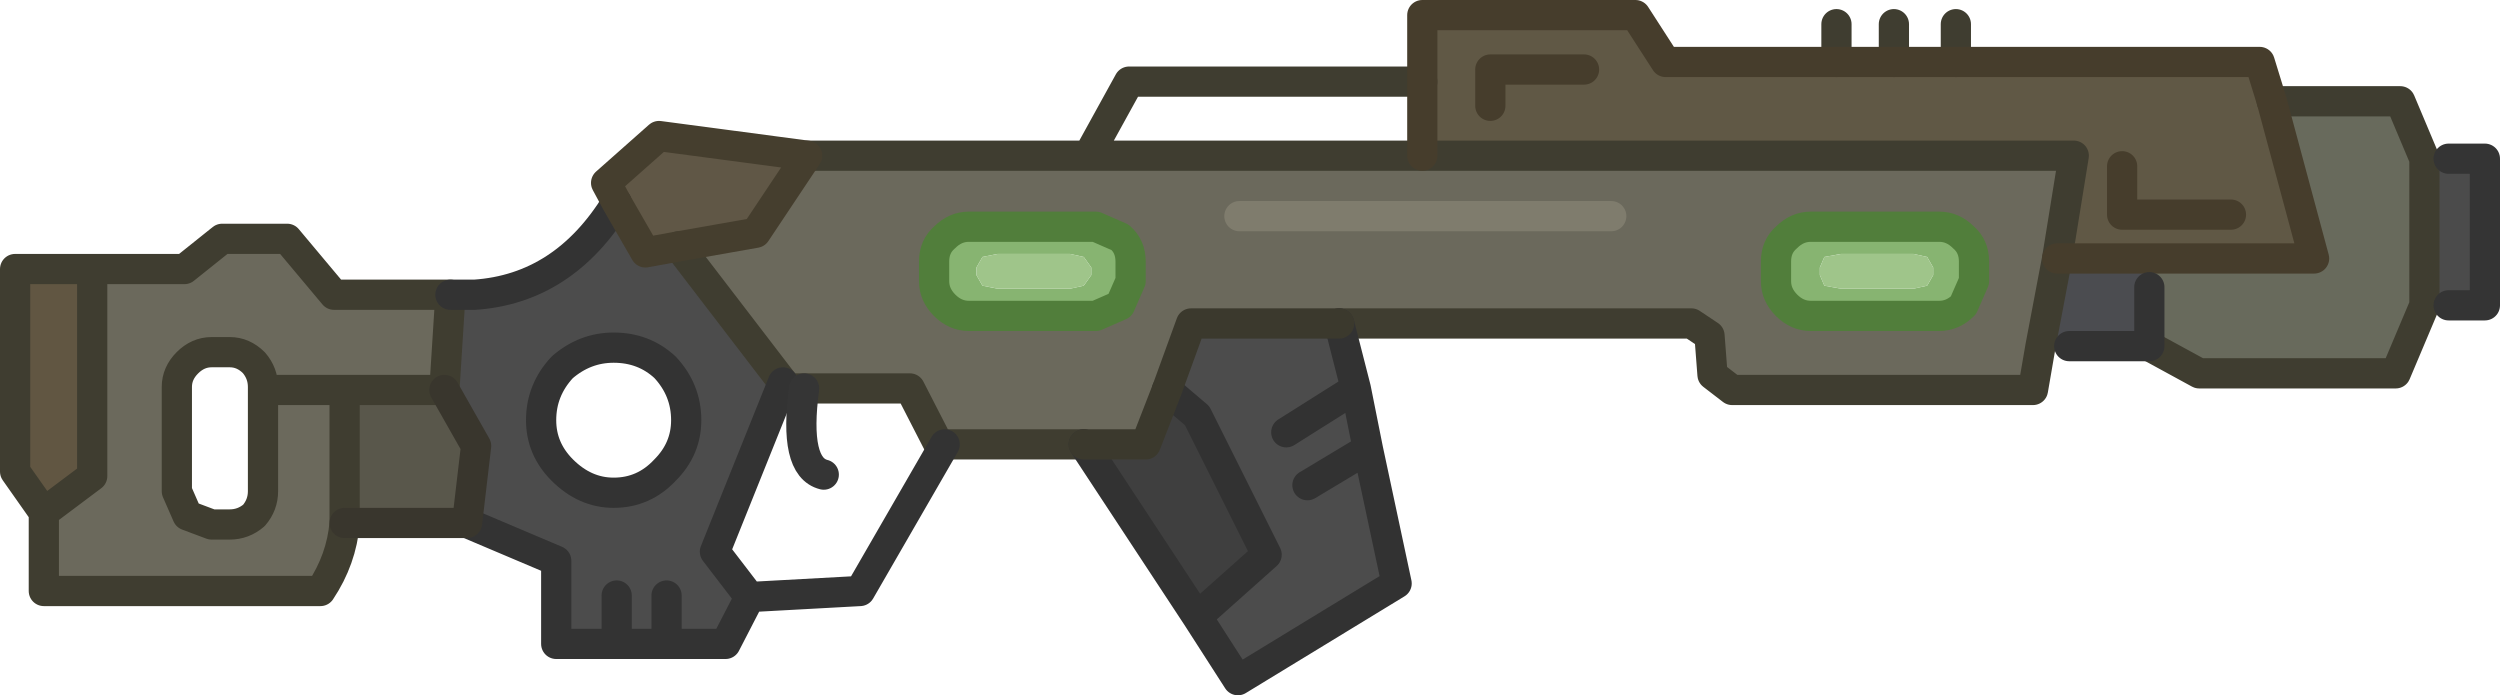 <?xml version="1.0" encoding="UTF-8" standalone="no"?>
<svg xmlns:xlink="http://www.w3.org/1999/xlink" height="23.0px" width="82.7px" xmlns="http://www.w3.org/2000/svg">
  <g transform="matrix(1.0, 0.0, 0.0, 1.0, 26.55, 8.0)">
    <path d="M17.75 2.7 L18.3 4.85 18.7 6.85 19.65 11.3 14.4 14.5 13.05 12.4 15.35 10.35 13.05 5.75 12.05 4.9 12.85 2.7 17.75 2.7 M-1.75 11.75 L-2.55 13.3 -4.5 13.3 -6.15 13.3 -8.15 13.3 -8.15 10.55 -11.1 9.3 -10.8 6.75 -11.85 4.9 -11.65 1.75 -10.85 1.75 Q-7.9 1.55 -6.15 -1.3 L-5.2 0.35 -4.1 0.15 -0.65 4.65 -2.9 10.25 -1.75 11.75 M16.0 6.3 L18.3 4.85 16.0 6.3 M18.7 6.85 L16.7 8.05 18.7 6.85 M-3.85 5.9 Q-3.85 4.9 -4.55 4.15 -5.25 3.5 -6.25 3.5 -7.2 3.5 -7.95 4.15 -8.65 4.9 -8.65 5.9 -8.65 6.85 -7.95 7.55 -7.2 8.3 -6.25 8.3 -5.25 8.3 -4.55 7.55 -3.85 6.85 -3.85 5.9 M-6.15 11.7 L-6.15 13.3 -6.15 11.7 M-4.5 11.7 L-4.5 13.3 -4.5 11.7" fill="#4c4c4c" fill-rule="evenodd" stroke="none"/>
    <path d="M-6.15 -1.3 L-6.5 -1.95 -4.75 -3.5 0.15 -2.85 -1.55 -0.3 -4.1 0.15 -5.2 0.35 -6.15 -1.3" fill="#605746" fill-rule="evenodd" stroke="none"/>
    <path d="M5.5 -0.5 Q5.05 -0.5 4.7 -0.15 4.35 0.15 4.35 0.65 L4.35 1.3 Q4.35 1.75 4.7 2.1 5.05 2.45 5.5 2.45 L9.7 2.45 10.5 2.1 10.85 1.3 10.85 0.65 Q10.85 0.15 10.5 -0.15 L9.7 -0.5 5.5 -0.5 M0.15 -2.85 L9.45 -2.85 20.5 -2.85 42.05 -2.85 41.5 0.55 40.95 3.45 40.7 4.9 30.75 4.9 30.1 4.4 30.0 3.1 29.4 2.7 17.75 2.7 12.85 2.7 12.05 4.9 11.35 6.7 9.3 6.7 4.7 6.7 4.5 6.7 3.55 4.85 0.05 4.85 -0.45 4.85 -0.65 4.65 -4.1 0.15 -1.55 -0.3 0.15 -2.85 M33.35 -0.5 Q32.9 -0.5 32.55 -0.15 32.2 0.15 32.2 0.65 L32.2 1.3 Q32.2 1.75 32.55 2.1 32.9 2.45 33.35 2.45 L37.6 2.45 Q38.05 2.45 38.4 2.1 L38.75 1.3 38.75 0.65 Q38.75 0.15 38.4 -0.15 38.05 -0.5 37.6 -0.5 L33.35 -0.5 M-15.15 9.3 Q-15.25 10.5 -15.95 11.55 L-25.1 11.55 -25.1 8.95 -23.5 7.75 -23.5 0.9 -20.45 0.9 -19.2 -0.1 -17.05 -0.1 -15.5 1.75 -11.65 1.75 -11.85 4.9 -15.15 4.9 -15.15 9.3 M26.75 -0.85 L14.45 -0.85 26.75 -0.85 M-17.85 4.9 L-17.85 4.8 Q-17.85 4.35 -18.15 4.0 -18.5 3.65 -18.95 3.65 L-19.55 3.65 Q-20.0 3.65 -20.35 4.0 -20.7 4.35 -20.7 4.8 L-20.7 8.25 -20.35 9.05 -19.55 9.35 -18.95 9.35 Q-18.5 9.35 -18.15 9.05 -17.85 8.7 -17.85 8.25 L-17.85 4.9 -15.15 4.9 -17.85 4.9" fill="#6b695c" fill-rule="evenodd" stroke="none"/>
    <path d="M-25.1 8.95 L-26.05 7.6 -26.05 0.9 -23.5 0.9 -23.5 7.75 -25.1 8.95" fill="#615642" fill-rule="evenodd" stroke="none"/>
    <path d="M-11.1 9.3 L-15.15 9.3 -15.15 4.9 -11.85 4.9 -10.8 6.75 -11.1 9.3" fill="#59574b" fill-rule="evenodd" stroke="none"/>
    <path d="M13.05 12.4 L9.3 6.7 11.35 6.7 12.05 4.9 13.05 5.75 15.35 10.35 13.05 12.4" fill="#3f3f3f" fill-rule="evenodd" stroke="none"/>
    <path d="M44.55 3.45 L41.9 3.45 40.95 3.45 41.5 0.55 44.55 0.55 44.55 1.5 44.55 3.45" fill="#4b4c50" fill-rule="evenodd" stroke="none"/>
    <path d="M48.6 -4.65 L52.85 -4.65 53.65 -2.75 53.65 2.1 52.7 4.35 46.2 4.35 44.55 3.45 44.55 1.5 44.55 0.55 50.0 0.55 48.6 -4.65" fill="#686a5c" fill-rule="evenodd" stroke="none"/>
    <path d="M53.65 -2.75 L54.45 -2.75 55.65 -2.75 55.65 2.1 54.45 2.1 53.65 2.1 53.65 -2.75" fill="#4b4b4b" fill-rule="evenodd" stroke="none"/>
    <path d="M20.5 -5.3 L20.5 -7.5 27.55 -7.5 28.55 -5.95 34.2 -5.95 36.1 -5.95 38.15 -5.95 48.2 -5.95 48.6 -4.65 50.0 0.55 44.55 0.55 41.5 0.55 42.05 -2.85 20.5 -2.85 20.5 -5.3 M25.85 -5.7 L22.75 -5.7 22.75 -4.5 22.75 -5.7 25.85 -5.7 M47.25 -0.9 L43.65 -0.9 43.65 -2.5 43.65 -0.9 47.25 -0.9" fill="#605845" fill-rule="evenodd" stroke="none"/>
    <path d="M5.5 -0.5 L9.7 -0.5 10.5 -0.15 Q10.85 0.15 10.85 0.65 L10.85 1.3 10.5 2.1 9.7 2.45 5.5 2.45 Q5.05 2.45 4.7 2.1 4.35 1.75 4.35 1.3 L4.35 0.65 Q4.35 0.15 4.7 -0.15 5.05 -0.5 5.5 -0.5 M33.35 -0.5 L37.6 -0.5 Q38.05 -0.5 38.4 -0.15 38.75 0.15 38.75 0.65 L38.75 1.3 38.4 2.1 Q38.05 2.45 37.6 2.45 L33.35 2.45 Q32.9 2.45 32.55 2.1 32.2 1.75 32.2 1.3 L32.2 0.65 Q32.2 0.15 32.55 -0.15 32.9 -0.5 33.35 -0.5 M37.4 1.1 L37.4 0.85 37.2 0.5 36.75 0.4 34.35 0.4 33.8 0.5 33.65 0.85 33.65 1.1 33.8 1.45 34.35 1.55 36.75 1.55 37.2 1.45 37.4 1.1 M9.3 1.45 L9.55 1.1 9.55 0.85 9.3 0.5 8.85 0.4 6.45 0.4 5.95 0.5 5.75 0.85 5.75 1.1 5.95 1.45 6.45 1.55 8.85 1.55 9.3 1.45" fill="#87b471" fill-rule="evenodd" stroke="none"/>
    <path d="M37.4 1.1 L37.2 1.45 36.75 1.55 34.35 1.55 33.8 1.45 33.65 1.1 33.65 0.85 33.8 0.5 34.35 0.4 36.75 0.4 37.2 0.5 37.4 0.85 37.4 1.1 M9.3 1.45 L8.85 1.55 6.45 1.55 5.95 1.45 5.75 1.1 5.75 0.85 5.95 0.5 6.45 0.4 8.85 0.4 9.3 0.5 9.55 0.85 9.55 1.1 9.3 1.45" fill="#9fc58a" fill-rule="evenodd" stroke="none"/>
    <path d="M5.5 -0.5 Q5.05 -0.5 4.7 -0.15 4.35 0.15 4.35 0.65 L4.35 1.3 Q4.35 1.75 4.7 2.1 5.05 2.45 5.5 2.45 L9.7 2.45 10.5 2.1 10.85 1.3 10.85 0.65 Q10.85 0.15 10.5 -0.15 L9.7 -0.5 5.5 -0.5 M33.35 -0.5 Q32.9 -0.5 32.55 -0.15 32.2 0.15 32.2 0.65 L32.2 1.3 Q32.2 1.75 32.55 2.1 32.9 2.45 33.35 2.45 L37.6 2.45 Q38.05 2.45 38.4 2.1 L38.75 1.3 38.75 0.65 Q38.75 0.15 38.4 -0.15 38.05 -0.5 37.6 -0.5 L33.35 -0.5" fill="none" stroke="#517e3b" stroke-linecap="round" stroke-linejoin="round" stroke-width="1.0"/>
    <path d="M0.15 -2.85 L9.45 -2.85 10.8 -5.3 20.5 -5.3 M34.2 -5.95 L34.2 -7.2 M36.1 -5.95 L36.1 -7.2 M38.15 -5.95 L38.15 -7.2 M48.6 -4.65 L52.85 -4.65 53.65 -2.75 53.65 2.1 52.7 4.35 46.2 4.35 44.55 3.45 M40.95 3.45 L40.7 4.9 30.75 4.9 30.1 4.4 30.0 3.1 29.4 2.7 17.75 2.7 M9.3 6.7 L4.7 6.7 4.5 6.7 3.55 4.85 0.05 4.85 -0.45 4.85 -0.65 4.65 -4.1 0.15 M-15.15 9.3 Q-15.25 10.5 -15.95 11.55 L-25.1 11.55 -25.1 8.95 -26.05 7.6 -26.05 0.9 -23.5 0.9 -20.45 0.9 -19.2 -0.1 -17.05 -0.1 -15.5 1.75 -11.65 1.75 -11.85 4.9 -15.15 4.9 -15.15 9.3 M9.45 -2.85 L20.5 -2.85 42.05 -2.85 41.5 0.55 40.95 3.45 M-17.85 4.9 L-17.85 8.25 Q-17.85 8.7 -18.15 9.05 -18.5 9.35 -18.95 9.35 L-19.55 9.35 -20.35 9.05 -20.7 8.25 -20.7 4.8 Q-20.7 4.35 -20.35 4.0 -20.0 3.65 -19.55 3.65 L-18.95 3.65 Q-18.5 3.65 -18.15 4.0 -17.85 4.35 -17.85 4.8 L-17.85 4.9 -15.15 4.9 M-23.5 0.9 L-23.5 7.75 -25.1 8.95" fill="none" stroke="#3f3d30" stroke-linecap="round" stroke-linejoin="round" stroke-width="1.0"/>
    <path d="M20.5 -5.3 L20.5 -7.5 27.55 -7.5 28.55 -5.95 34.2 -5.95 36.1 -5.95 38.15 -5.95 48.2 -5.95 48.6 -4.65 50.0 0.55 44.55 0.55 41.5 0.55 M20.5 -2.85 L20.5 -5.3 M22.75 -4.5 L22.75 -5.7 25.85 -5.7 M43.65 -2.5 L43.65 -0.9 47.25 -0.9" fill="none" stroke="#463d2c" stroke-linecap="round" stroke-linejoin="round" stroke-width="1.0"/>
    <path d="M14.45 -0.85 L26.75 -0.85" fill="none" stroke="#7f7c6d" stroke-linecap="round" stroke-linejoin="round" stroke-width="1.0"/>
    <path d="M54.45 -2.75 L55.65 -2.75 55.65 2.1 54.45 2.1" fill="none" stroke="#343434" stroke-linecap="round" stroke-linejoin="round" stroke-width="1.0"/>
    <path d="M44.55 3.45 L41.9 3.45 M4.7 6.7 L1.9 11.55 -1.75 11.75 -2.55 13.3 -4.5 13.3 -6.15 13.3 -8.15 13.3 -8.15 10.55 -11.1 9.3 M-11.65 1.75 L-10.85 1.75 Q-7.9 1.55 -6.15 -1.3 M44.55 1.5 L44.55 3.45 M-3.85 5.9 Q-3.85 6.85 -4.55 7.55 -5.25 8.3 -6.25 8.3 -7.2 8.3 -7.95 7.55 -8.65 6.85 -8.65 5.9 -8.65 4.9 -7.95 4.15 -7.2 3.5 -6.25 3.5 -5.25 3.5 -4.55 4.15 -3.85 4.9 -3.85 5.9 M-0.65 4.65 L-2.9 10.25 -1.75 11.75 M-4.5 13.3 L-4.5 11.7 M-6.15 13.3 L-6.15 11.7" fill="none" stroke="#333333" stroke-linecap="round" stroke-linejoin="round" stroke-width="1.0"/>
    <path d="M17.75 2.7 L18.3 4.85 18.7 6.85 19.65 11.3 14.4 14.5 13.05 12.4 9.3 6.7 M12.05 4.9 L13.05 5.75 15.35 10.35 13.05 12.4 M16.7 8.05 L18.7 6.85 M18.3 4.85 L16.0 6.3" fill="none" stroke="#323232" stroke-linecap="round" stroke-linejoin="round" stroke-width="1.0"/>
    <path d="M0.05 4.85 Q-0.3 7.45 0.7 7.7" fill="none" stroke="#353535" stroke-linecap="round" stroke-linejoin="round" stroke-width="1.0"/>
    <path d="M-11.1 9.3 L-15.15 9.3 M-11.85 4.9 L-10.8 6.75 -11.1 9.3" fill="none" stroke="#39362d" stroke-linecap="round" stroke-linejoin="round" stroke-width="1.0"/>
    <path d="M-6.15 -1.3 L-6.5 -1.95 -4.75 -3.5 0.15 -2.85 -1.55 -0.3 -4.1 0.15 -5.2 0.35 -6.15 -1.3" fill="none" stroke="#453e2e" stroke-linecap="round" stroke-linejoin="round" stroke-width="1.0"/>
    <path d="M17.75 2.7 L12.85 2.7 12.05 4.9 11.35 6.7 9.3 6.7" fill="none" stroke="#3b392d" stroke-linecap="round" stroke-linejoin="round" stroke-width="1.0"/>
  </g>
</svg>
